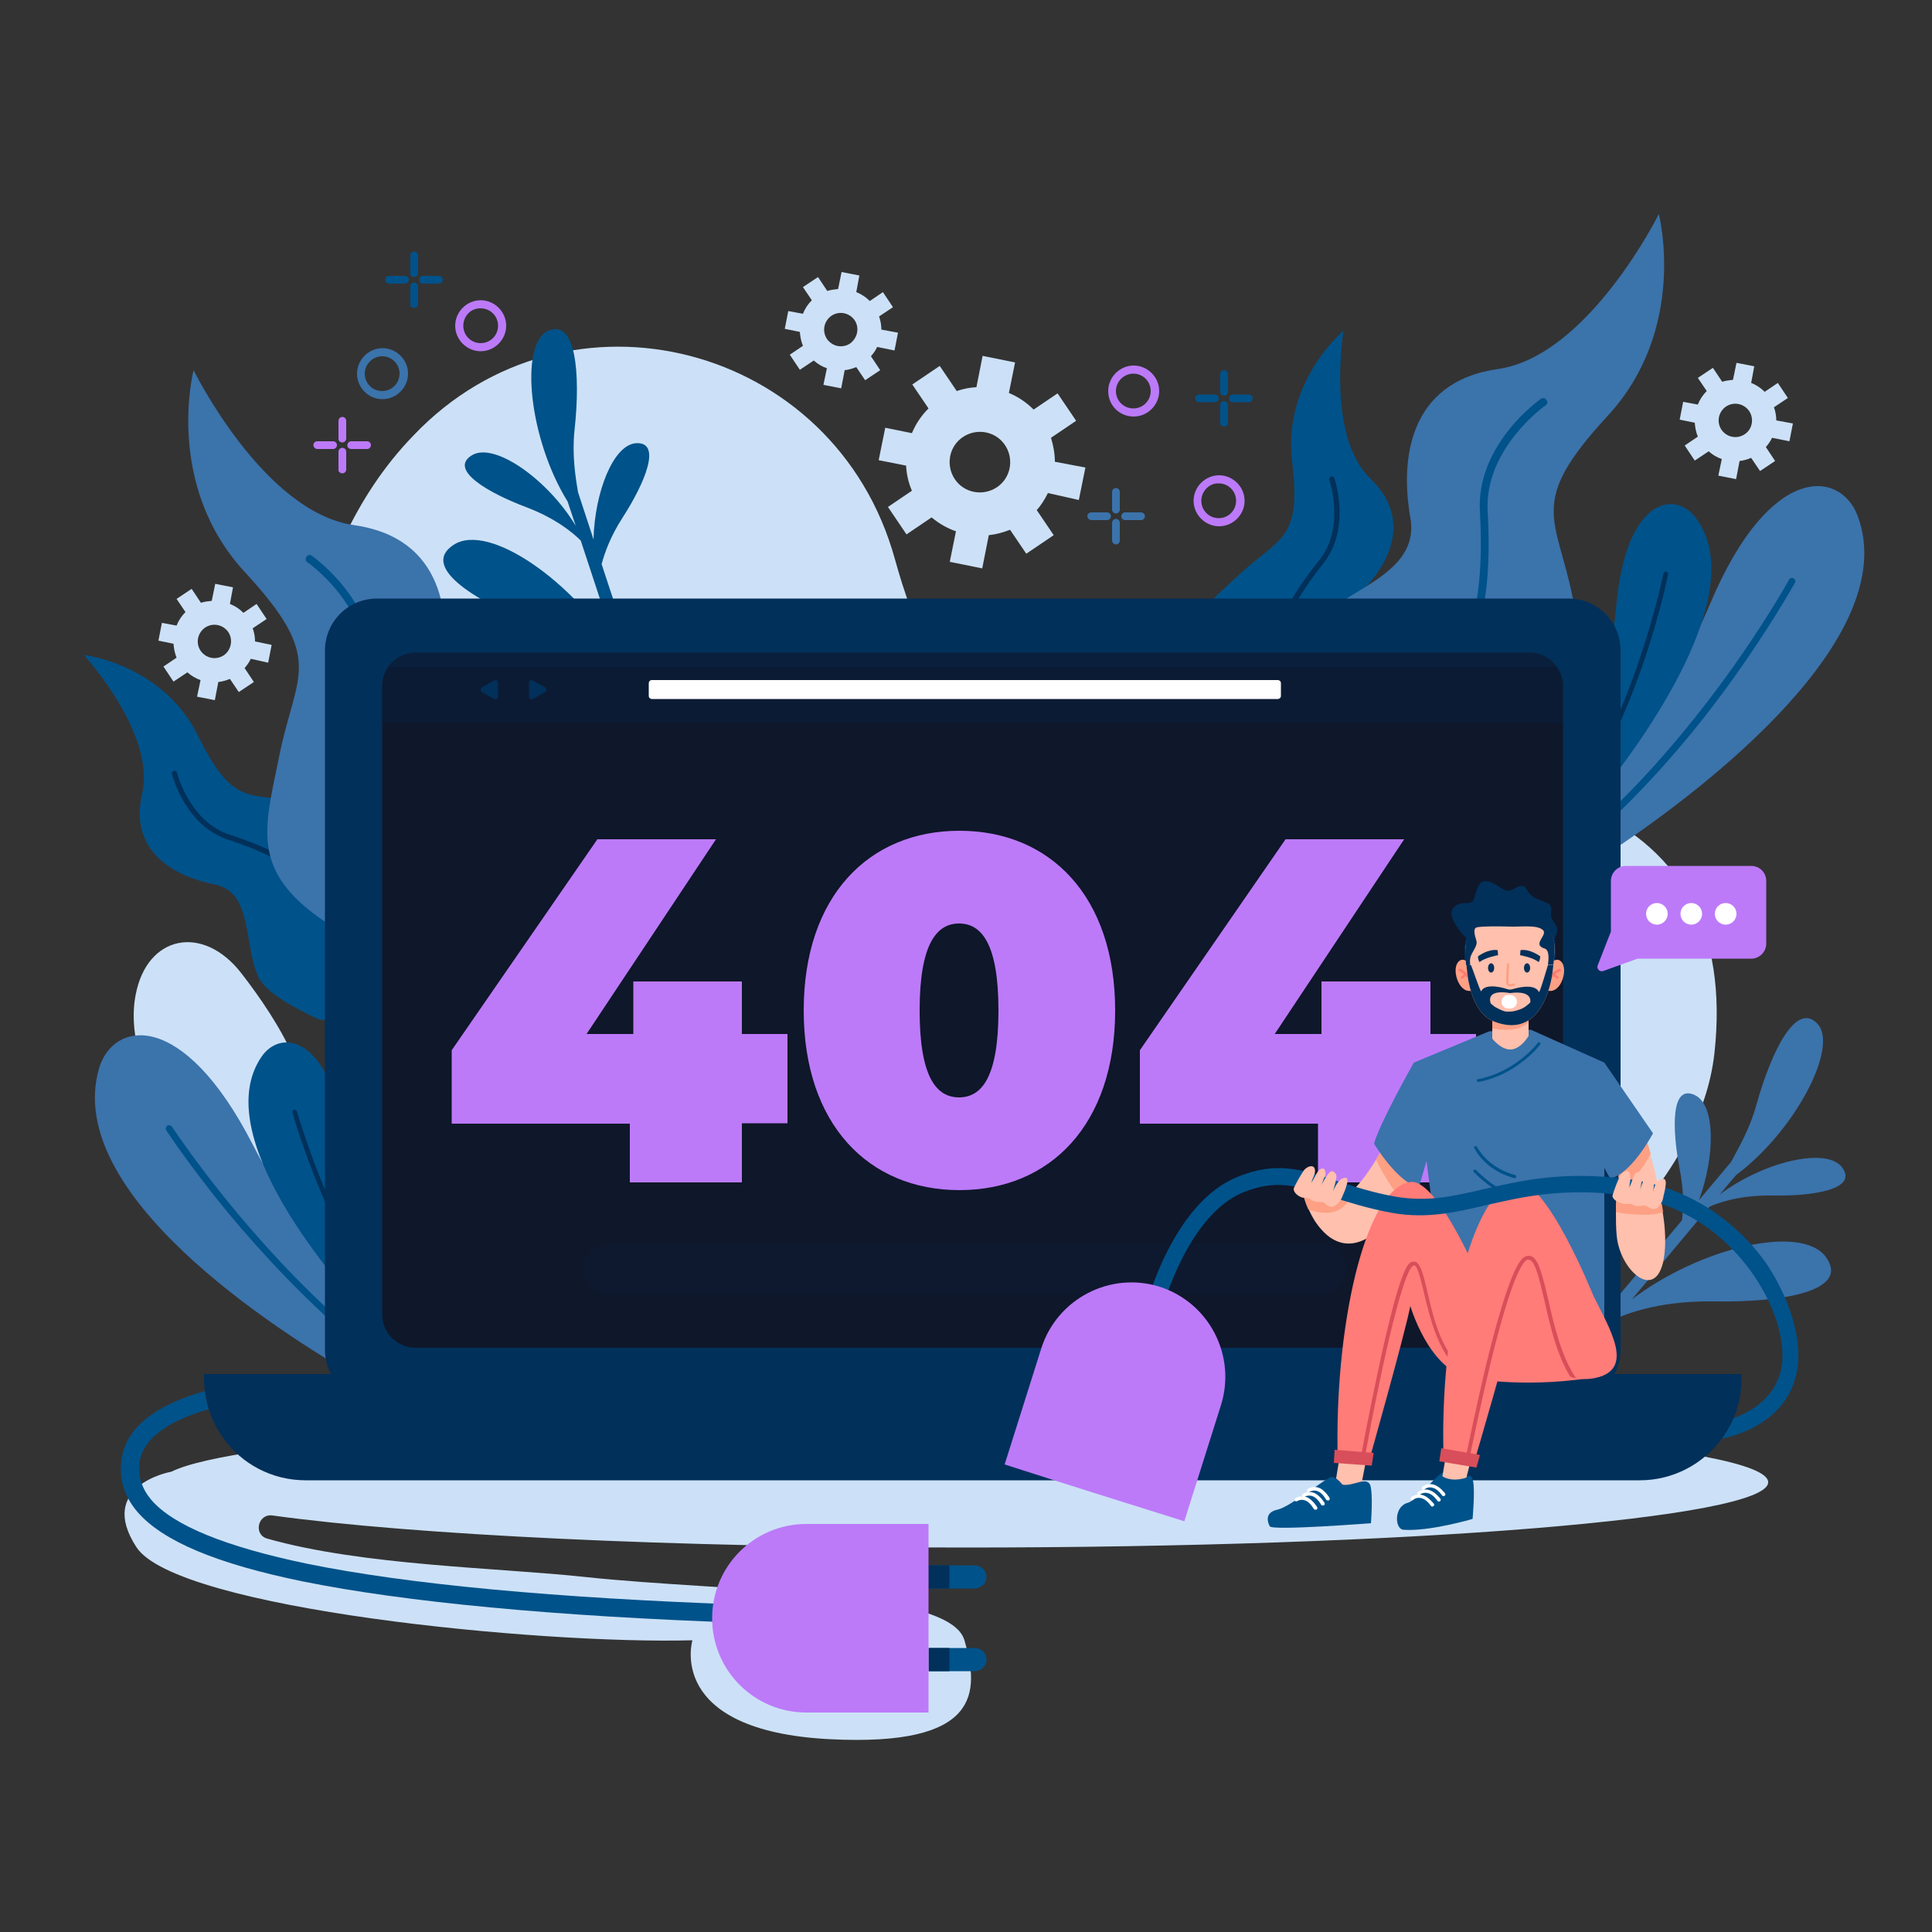 <?xml version="1.0" encoding="utf-8"?>
<!-- Generator: Adobe Illustrator 19.0.0, SVG Export Plug-In . SVG Version: 6.00 Build 0)  -->
<svg version="1.1" xmlns="http://www.w3.org/2000/svg" xmlns:xlink="http://www.w3.org/1999/xlink" x="0px" y="0px"
	 viewBox="0 0 500 500" style="enable-background:new 0 0 500 500;" xml:space="preserve">
<rect x="0" y="0" width="500" height="500" fill="#333333" stroke="none"/>
<style type="text/css">
	.st0{display:none;}
	.st1{display:inline;fill:#FFFFFF;}
	.st2{fill:#CCE1F7;}
	.st3{fill:#3B73AB;}
	.st4{fill:#00528A;}
	.st5{fill:#01305A;}
	.st6{fill:#0F172A;}
	.st7{fill:#BC7AF9;}
	.st8{opacity:0.2;fill:#01305A;}
	.st9{fill:#FFFFFF;}
	.st10{opacity:0.1;fill:#01305A;}
	.st11{fill:#FFC0AD;}
	.st12{fill:#FDA084;}
	.st13{fill:#FF7C78;}
	.st14{fill:#D84E5A;}
	.st15{fill:#FF7972;}
</style>
<g id="BACKGROUND" class="st0">
	<rect class="st1" width="500" height="500"/>
</g>
<g id="OBJECTS">
	<g>
		<g>
			<path class="st2" d="M231.6,144.7c-15.4-55.8-84.7-73.8-124.5-32.1c-0.6,0.6-1.1,1.2-1.7,1.8c-57,61.9-30.1,214.5,88.8,253.2
				c118.9,38.7,242.6-32,249.5-95.1c6.9-63.1-47.9-83-133-65.3C262.7,217.3,241.2,179.5,231.6,144.7z"/>
			<path class="st2" d="M351.6,157.6c-15.9,2.6-20.3,16.7-8,26.7c4.1,3.3,9.9,6.1,18.1,7.4c31.5,5.2,48.2-8.7,35.5-26.7
				C389.4,153.8,367.3,155,351.6,157.6z"/>
			<path class="st2" d="M62.4,251.8c-9.9-12.7-24.4-9.8-27.3,5.7c-1,5.1-0.6,11.6,2.2,19.5c10.5,30.1,30.7,38.1,40.5,18.4
				C83.9,283.2,72.2,264.4,62.4,251.8z"/>
			<path class="st2" d="M279.2,129.4l1.7-8.4l-7.9-1.5c0-2.1-0.4-4.2-1-6.2l6.5-4.4l-4.8-7.1l-6.2,4.2c-1.9-1.9-4-3.3-6.4-4.3
				l1.6-7.9l-8.4-1.7l-1.6,8.1c-1.7,0.1-3.4,0.4-5.1,1l-4.4-6.5l-7.1,4.8l4.2,6.2c-1.9,1.9-3.3,4-4.3,6.4l-6.9-1.4l-1.7,8.4l7.1,1.4
				c0.1,2.2,0.6,4.4,1.5,6.5l-6.2,4.2l4.8,7.1l6.5-4.4c1.9,1.6,4,2.8,6.3,3.6l-1.6,7.9l8.4,1.7l1.7-8.6c1.9-0.2,3.7-0.7,5.5-1.4
				l4.2,6.2l7.1-4.8l-4.4-6.5c1.2-1.3,2.1-2.8,2.9-4.4L279.2,129.4z M258,126.1c-3.6,2.4-8.5,1.5-10.9-2.1
				c-2.4-3.6-1.5-8.5,2.1-10.9c3.6-2.4,8.5-1.5,10.9,2.1S261.6,123.7,258,126.1z"/>
			<path class="st2" d="M231.5,90.7l0.9-4.6l-4.3-0.8c0-1.1-0.2-2.3-0.6-3.4l3.6-2.4l-2.6-3.9l-3.4,2.3c-1-1-2.2-1.8-3.5-2.3
				l0.8-4.3l-4.6-0.9l-0.9,4.4c-0.9,0.1-1.9,0.2-2.8,0.5l-2.4-3.6l-3.9,2.6l2.3,3.4c-1,1-1.8,2.2-2.3,3.5l-3.8-0.7l-0.9,4.6l3.9,0.8
				c0.1,1.2,0.3,2.4,0.8,3.6l-3.4,2.3l2.6,3.9l3.6-2.4c1,0.9,2.2,1.6,3.4,2l-0.9,4.3l4.6,0.9l0.9-4.7c1-0.1,2-0.4,3-0.8l2.3,3.4
				l3.9-2.6l-2.4-3.6c0.6-0.7,1.2-1.5,1.6-2.4L231.5,90.7z M220,88.9c-2,1.3-4.6,0.8-6-1.2c-1.3-2-0.8-4.6,1.2-6
				c2-1.3,4.6-0.8,6,1.2C222.5,84.9,221.9,87.5,220,88.9z"/>
			<path class="st2" d="M463.1,114.2l0.9-4.6l-4.3-0.8c0-1.1-0.2-2.3-0.6-3.4l3.6-2.4l-2.6-3.9l-3.4,2.3c-1-1-2.2-1.8-3.5-2.3
				l0.8-4.3l-4.6-0.9l-0.9,4.4c-0.9,0.1-1.9,0.2-2.8,0.5l-2.4-3.6l-3.9,2.6l2.3,3.4c-1,1-1.8,2.2-2.3,3.5l-3.8-0.7l-0.9,4.6l3.9,0.8
				c0.1,1.2,0.3,2.4,0.8,3.6l-3.4,2.3l2.6,3.9l3.6-2.4c1,0.9,2.2,1.6,3.4,2l-0.9,4.3l4.6,0.9l0.9-4.7c1-0.1,2-0.4,3-0.8l2.3,3.4
				l3.9-2.6l-2.4-3.6c0.6-0.7,1.2-1.5,1.6-2.4L463.1,114.2z M451.5,112.4c-2,1.3-4.6,0.8-6-1.2c-1.3-2-0.8-4.6,1.2-6
				c2-1.3,4.6-0.8,6,1.2C454,108.4,453.5,111.1,451.5,112.4z"/>
			<path class="st2" d="M69.4,171.5l0.9-4.6L66,166c0-1.1-0.2-2.3-0.6-3.4l3.6-2.4l-2.6-3.9l-3.4,2.3c-1-1-2.2-1.8-3.5-2.3l0.8-4.3
				l-4.6-0.9l-0.9,4.4c-0.9,0.1-1.9,0.2-2.8,0.5l-2.4-3.6l-3.9,2.6l2.3,3.4c-1,1-1.8,2.2-2.3,3.5l-3.8-0.7l-0.9,4.6l3.9,0.8
				c0.1,1.2,0.3,2.4,0.8,3.6l-3.4,2.3l2.6,3.9l3.6-2.4c1,0.9,2.2,1.6,3.4,2l-0.9,4.3l4.6,0.9l0.9-4.7c1-0.1,2-0.4,3-0.8l2.3,3.4
				l3.9-2.6l-2.4-3.6c0.6-0.7,1.2-1.5,1.6-2.4L69.4,171.5z M57.9,169.6c-2,1.3-4.6,0.8-6-1.2c-1.3-2-0.8-4.6,1.2-6
				c2-1.3,4.6-0.8,6,1.2C60.4,165.6,59.8,168.3,57.9,169.6z"/>
		</g>
	</g>
	<path class="st2" d="M249.7,400.5c-76.3,0-143-3.3-179.2-8.3c-3.8-0.5-5,5-1.3,6c24.7,7,59.7,7.5,82,9.9c38.5,4.1,94.5,3,98.4,16.4
		c3.9,13.4,4.3,27.6-34.9,25.6c-42.6-2.2-35.5-25.6-35.5-25.6c-39.5,1.1-133.5-8.1-143.9-24.1c-10.3-15.8,8.6-19.5,9-19.5
		c0,0,0,0,0,0c15.9-8,101.8-14.2,205.3-14.2c114.9,0,208,7.5,208,16.9C457.7,392.9,364.5,400.5,249.7,400.5z"/>
	<g>
		<g>
			<path class="st3" d="M107.2,351.6c-9.2-9.2-29.2-30.9-41.8-55.4c-18.1-35.3-36.2-32.1-39.8-19.6c-9.2,32.2,45,67.3,67.5,80.2
				L107.2,351.6z"/>
			<g>
				<path class="st4" d="M102.2,353.4C86.4,341.6,73.1,327.6,64,317c-12.1-14.1-19.4-25.3-19.5-25.4c-0.3-0.4-0.8-0.5-1.2-0.3
					c-0.4,0.3-0.5,0.8-0.3,1.2c0.1,0.1,7.4,11.4,19.6,25.6c9,10.4,22.1,24.2,37.6,36L102.2,353.4z"/>
			</g>
		</g>
		<g>
			<path class="st4" d="M104.9,339.2c-4.2-8.5-12.3-26.2-15.3-44.3c-4.5-27-17-28.8-22-21.3c-13.7,20.4,19.1,58.1,29.5,69.2
				L104.9,339.2z"/>
			<g>
				<path class="st5" d="M101.9,340.6c-8-11.2-13.8-23.3-17.6-32.2c-5-11.9-7.4-20.8-7.5-20.8c-0.1-0.3-0.4-0.5-0.7-0.4
					c-0.3,0.1-0.5,0.4-0.4,0.7c0,0.1,2.5,9.1,7.5,21c3.8,8.9,9.6,21.1,17.6,32.3L101.9,340.6z"/>
			</g>
		</g>
		<g>
			<path class="st3" d="M405.1,214.6c8.4-9.9,26.8-33,37.5-58.4c15.4-36.5,33.7-34.7,38.2-22.6c11.6,31.4-39.8,70.4-61.3,85
				L405.1,214.6z"/>
			<g>
				<path class="st4" d="M410.1,216c14.9-13,27.1-28,35.4-39.2c11-15,17.5-26.7,17.5-26.8c0.2-0.4,0.8-0.6,1.2-0.3
					c0.4,0.2,0.6,0.8,0.3,1.2c-0.1,0.1-6.6,11.9-17.6,27c-8.1,11.1-20.2,25.8-34.8,38.7L410.1,216z"/>
			</g>
		</g>
		<g>
			<path class="st4" d="M406.4,202c3.6-8.8,10.3-27,11.9-45.3c2.4-27.3,14.8-30,20.4-22.9c15.1,19.4-14.7,59.3-24.2,71.2L406.4,202z
				"/>
			<g>
				<g>
					<g>
						<path class="st5" d="M409.5,203.2c7.1-11.7,12.1-24.3,15.1-33.5c4.1-12.2,5.9-21.3,5.9-21.3c0.1-0.3,0.4-0.5,0.7-0.5
							c0.3,0.1,0.5,0.4,0.5,0.7c0,0.1-1.8,9.2-5.9,21.5c-3.1,9.2-8,21.7-15.1,33.5L409.5,203.2z"/>
					</g>
				</g>
			</g>
		</g>
		<path class="st4" d="M148.7,111.2c1.6-14.7,0.3-29-7-25.5c-7.3,3.5-4.8,28,5.2,44.1l2.1,6.3c-7.1-11.9-21.2-22-27-18.2
			c-5.8,3.7,4.2,9.6,14.3,13.4c7.6,2.9,12,6.6,14,8.6l9.8,29.8c-11.2-18.8-33.5-34.7-42.7-28.7c-9.1,5.9,6.7,15.2,22.6,21.3
			c12,4.6,18.9,10.3,22.1,13.6l2,5.9c1.1-0.2,2.2-0.4,3.2-0.6L155.7,146c0.8-3,2.3-7.2,5.4-12c5.8-9,10.3-19.7,3.5-19.3
			c-5.9,0.4-10.7,12.7-11,24.9l-4-12.2C148.9,123.3,148,117.6,148.7,111.2z"/>
		<path class="st3" d="M454.5,286.1c4-14.3,10.4-27.1,15.9-21.1c5.5,6-5.9,27.8-21.1,39.1l-4.3,5.1c11-8.4,27.8-12.6,31.8-7
			c4,5.6-7.5,7.4-18.2,7.2c-8.2-0.1-13.5,1.7-16.2,2.9l-20.1,24c17.4-13.3,44-19.8,50.3-10.9c6.3,8.9-11.9,11.7-28.9,11.4
			c-12.9-0.2-21.4,2.6-25.6,4.5l-4,4.8c-0.9-0.6-1.9-1.1-2.8-1.7l24-28.6c0.4-3.1,0.5-7.6-0.6-13.2c-2-10.5-2.3-22.1,3.9-19.2
			c5.4,2.5,5.3,15.7,1.1,27.2l8.3-9.9C449.8,297.3,452.8,292.3,454.5,286.1z"/>
		<g>
			<g>
				<g>
					<path class="st4" d="M120.8,263.8h16.5c-8.9-1.5-30.9-10.9-32.9-29.9c-2.5-24-11.1-23.7-25.5-26.3s-18.4,1.6-27.6-17.1
						c-9.2-18.7-29.6-21-29.6-21s18.6,20.3,15.1,35.8c-3.6,15.4,8.8,21.6,18.7,23.6c9.9,1.9,7.5,15.2,11.3,23.8
						c1.7,3.9,8.7,7.9,15.9,11.2H120.8z"/>
				</g>
			</g>
			<g>
				<g>
					<g>
						<path class="st5" d="M85.1,240.1c0.7,7.2,4.9,15.8,11.1,22.9c0.2,0.3,0.4,0.5,0.7,0.8h1.9c-0.5-0.6-1-1.1-1.5-1.7
							c-5.9-6.8-10.1-15.3-10.7-22.1c-1.1-10.9-9.5-18.3-27.2-24c-10.3-3.3-13.6-15.9-13.6-16c-0.1-0.4-0.5-0.6-0.8-0.5
							c-0.4,0.1-0.6,0.5-0.5,0.8c0.1,0.5,3.5,13.4,14.5,17C76,222.8,84.1,229.9,85.1,240.1z"/>
					</g>
				</g>
			</g>
		</g>
		<g>
			<g>
				<g>
					<path class="st3" d="M112.3,263.8h34.6c0,0,0-0.1,0-0.1c1-3.5,1.5-7,1.6-10.6c0.4-12.1,0.6-42.5-7.2-50.3
						c-9.8-9.8-29.6-13.6-27-28.4c2.6-14.8,0.7-35.2-22.7-38.5S50.1,95.8,50.1,95.8s-7.7,29.6,13.3,52.3s13.2,26,8.9,47.4
						s-9.2,33.1,22.8,49.4C103.9,249.4,109.2,256.2,112.3,263.8z"/>
				</g>
			</g>
			<g>
				<g>
					<path class="st4" d="M94.5,172.8c-1.5,27.7,4.2,43.3,18.7,50.7c9.1,4.6,18.7,14.9,25,26.8c2,3.8,4,8.3,5.6,13.5h2.1
						c-1.6-5.6-3.8-10.5-5.9-14.5c-6.6-12.5-16.3-22.8-25.9-27.6c-13.7-6.9-19.1-21.9-17.6-48.7c1-17.2-15.2-28.7-15.8-29.2
						c-0.5-0.3-1.1-0.2-1.4,0.3c-0.3,0.5-0.2,1.1,0.2,1.4C79.7,145.5,95.4,156.7,94.5,172.8z"/>
				</g>
			</g>
		</g>
		<g>
			<g>
				<g>
					<path class="st4" d="M314.2,208.9H331l17.1-11.1c4.2-6.6,7.9-13.8,7.2-18c-1.5-9.2-10.8-19-3.5-26.1c7.2-7,14.2-18.9,2.8-29.9
						c-11.4-11-6.9-38.2-6.9-38.2s-15.8,13.1-13.3,33.8c2.5,20.6-3.1,19.4-13.8,29.4c-10.7,10-18.1,14.4-7,35.9
						C317.7,192.6,316.9,201.4,314.2,208.9z"/>
				</g>
			</g>
			<g>
				<g>
					<g>
						<path class="st5" d="M333,179.4c3.3,6.4,4.5,15.9,3.2,25.2c0,0.3-0.1,0.7-0.2,1l-1.6,1c0.1-0.8,0.3-1.5,0.4-2.2
							c1.3-9,0.1-18.3-3.1-24.4c-5-9.7-2-20.5,9.7-35c6.8-8.4,2.7-20.7,2.6-20.8c-0.1-0.4,0.1-0.7,0.4-0.9c0.4-0.1,0.8,0.1,0.9,0.4
							c0.2,0.5,4.4,13.1-2.9,22.2C331.3,159.9,328.3,170.2,333,179.4z"/>
					</g>
				</g>
			</g>
		</g>
		<g>
			<g>
				<path class="st3" d="M377.6,208.9c2-1.6,4.2-3.1,6.7-4.4c32-16.3,27-28.1,22.8-49.4c-4.2-21.4-12.1-24.7,8.9-47.4
					c21-22.7,13.3-52.3,13.3-52.3s-18.2,36.7-41.6,40.1c-23.4,3.3-25.3,23.8-22.7,38.5c2.6,14.8-17.1,18.6-27,28.4
					c-7.1,7.1-7.6,32.9-7.3,46.6H377.6z"/>
			</g>
			<g>
				<g>
					<path class="st4" d="M341.8,208.9c6.3-11.5,15.6-21.4,24.5-25.9c14.5-7.3,20.3-22.9,18.7-50.7c-0.9-16.1,14.8-27.3,15-27.4
						c0.5-0.3,0.6-1,0.2-1.4c-0.3-0.5-1-0.6-1.4-0.3c-0.7,0.5-16.8,12-15.8,29.2c1.5,26.8-3.9,41.8-17.6,48.7
						c-9.6,4.9-19.3,15.2-25.9,27.6c0,0,0,0,0,0.1H341.8z"/>
				</g>
			</g>
		</g>
	</g>
	<g>
		<path class="st5" d="M419.4,168.4v180.9c0,7.5-6,13.5-13.5,13.5H97.6c-7.5,0-13.5-6-13.5-13.5V168.4c0-7.5,6-13.5,13.5-13.5h308.3
			C413.4,154.9,419.4,160.9,419.4,168.4z"/>
		<path class="st6" d="M404.5,177.6v162.5c0,4.8-3.9,8.7-8.7,8.7H107.6c-2,0-3.9-0.7-5.4-1.9c-0.4-0.3-0.8-0.6-1.1-1
			c-1.4-1.5-2.2-3.6-2.2-5.8V177.6c0-4.8,3.9-8.7,8.7-8.7h288.2c1.6,0,3.1,0.4,4.4,1.2c1.2,0.7,2.2,1.7,3,2.9
			C404,174.3,404.5,175.9,404.5,177.6z"/>
		<g>
			<g>
				<path class="st7" d="M203.8,290.7H192V306H163v-15.2h-46.1v-19l37.7-54.6h30.7l-33.5,50.4h12.1v-13.6H192v13.6h11.8V290.7z"/>
			</g>
			<g>
				<path class="st7" d="M208,261.5c0-29.5,16.8-46.5,40.3-46.5c23.5,0,40.3,17,40.3,46.5c0,29.5-16.8,46.5-40.3,46.5
					C224.8,308,208,291,208,261.5z M258.4,261.5c0-17.1-4.3-22.5-10.2-22.5c-5.8,0-10.2,5.3-10.2,22.5s4.3,22.5,10.2,22.5
					C254.1,284,258.4,278.7,258.4,261.5z"/>
			</g>
			<g>
				<path class="st7" d="M382,290.7h-11.8V306h-29.1v-15.2H295v-19l37.7-54.6h30.7l-33.5,50.4H342v-13.6h28.2v13.6H382V290.7z"/>
			</g>
		</g>
		<path class="st5" d="M450.7,355.6v1.2c0,5.8-1.8,11.1-5,15.4c-4.8,6.6-12.6,10.9-21.3,10.9H79.1c-8.8,0-16.6-4.3-21.3-10.9
			c-3.1-4.3-5-9.7-5-15.4v-1.2H450.7z"/>
		<path class="st5" d="M207.1,355.6v0.3c0,2.1,1.4,3.8,3.1,3.8h81.2c1.7,0,3.1-1.7,3.1-3.8v-0.3H207.1z"/>
		<g>
			<path class="st8" d="M404.5,177.6v9.6H99v-9.6c0-1.8,0.6-3.6,1.6-5c1.6-2.2,4.2-3.7,7.1-3.7h288.2c2.9,0,5.5,1.5,7.1,3.7
				C403.9,174,404.5,175.7,404.5,177.6z"/>
			<path class="st9" d="M330.7,180.9h-162c-0.4,0-0.8-0.3-0.8-0.8v-3.3c0-0.4,0.3-0.8,0.8-0.8h162c0.4,0,0.8,0.3,0.8,0.8v3.3
				C331.5,180.6,331.1,180.9,330.7,180.9z"/>
			<path class="st5" d="M128.9,178.5v1.8c0,0.5-0.6,0.8-1,0.6l-1.6-0.9l-1.6-0.9c-0.4-0.3-0.4-0.9,0-1.2l1.6-0.9l1.6-0.9
				c0.4-0.3,1,0.1,1,0.6V178.5z"/>
			<path class="st5" d="M136.9,178.5v1.8c0,0.5,0.6,0.8,1,0.6l1.6-0.9l1.6-0.9c0.4-0.3,0.4-0.9,0-1.2l-1.6-0.9l-1.6-0.9
				c-0.4-0.3-1,0.1-1,0.6V178.5z"/>
		</g>
		<path class="st8" d="M402.9,172.6H100.5c1.6-2.2,4.2-3.7,7.1-3.7h288.2C398.8,168.9,401.4,170.4,402.9,172.6z"/>
		<path class="st10" d="M342,334.9H157.4c-3.6,0-6.5-2.9-6.5-6.5l0,0c0-3.6,2.9-6.5,6.5-6.5H342c3.6,0,6.5,2.9,6.5,6.5v0
			C348.5,331.9,345.6,334.9,342,334.9z"/>
	</g>
	<g>
		<path class="st11" d="M367.1,303.7c-1.4,2.7-2.8,5.1-4.1,7.1c-9.9,15-17.3,11.8-21.2,7.2c-1.4-1.6-2.4-3.4-3.1-5
			c-1.2-2.6-1.6-4.9-1.7-5.9l1.8,0.4c2.2,1,5.8,2.4,8.5,2c0.3-0.1,0.7-0.1,1-0.3c2.4-0.9,5.7-5.6,7.9-9.2c1.4-2.4,2.4-4.2,2.4-4.2
			L367.1,303.7z"/>
		<path class="st12" d="M367.1,303.7c-1.4,2.7-2.8,5.1-4.1,7.1c-2.8-3.1-5.4-7.6-6.9-10.7c1.4-2.4,2.4-4.2,2.4-4.2L367.1,303.7z"/>
		<path class="st12" d="M349.3,310c0,0-2,6.1-10.7,3c-1.2-2.6-1.6-4.9-1.7-5.9l1.8,0.4c2.2,1,5.8,2.4,8.5,2L349.3,310z"/>
	</g>
	<g>
		<path class="st11" d="M430.6,325.7c-2,11.5-11.4,3.1-12.2-5.9c-0.2-2-0.2-4.1-0.2-6.1c0-1.9,0.1-3.7,0.3-5.3
			c0-0.3,0.1-0.6,0.1-0.9c0.3-3.9,0.8-6.7,0.8-6.7l6.1-7.5c0,0,0.7,2.1,1.6,5.4c0.8,3,1.9,7,2.6,11.2c0.2,1.3,0.4,2.5,0.6,3.8
			C431,317.9,431.2,322.2,430.6,325.7z"/>
		<path class="st12" d="M427.2,298.6c-1.8,3.3-4.8,7.8-8.7,9.8c0-0.3,0.1-0.6,0.1-0.9c0.3-3.9,0.8-6.7,0.8-6.7l6.1-7.5
			C425.5,293.2,426.3,295.3,427.2,298.6z"/>
		<path class="st12" d="M430.4,313.6c-2.2,1.3-9.5,0.7-12.2,0.1c0-2.2,0.2-4.3,0.3-6.2l11.2,2.3C430,311,430.2,312.3,430.4,313.6z"
			/>
	</g>
	<path class="st3" d="M365.9,275c0,0-8.9,15.7-10.3,21c0,0,6.1,10.1,11.6,11.3l2-6.9C369.1,300.3,369.4,278.7,365.9,275z"/>
	<g>
		<path class="st3" d="M385.4,266.9l-19.5,8.1l8.6,66.8c0,0,26.8,3.8,40.7,0V275l-19-8.5L385.4,266.9z"/>
		<g>
			<g>
				<path class="st4" d="M381.4,303.3c3.3,3.4,7.9,6.6,14.3,8.5c0.2,0.1,0.5-0.1,0.5-0.4c0,0,0,0,0,0c0-0.2-0.1-0.4-0.3-0.4
					c-6.2-1.8-10.7-4.9-13.9-8.2c-0.2-0.2-0.7-0.1-0.7,0.2c0,0,0,0,0,0C381.3,303.1,381.3,303.2,381.4,303.3z"/>
			</g>
			<g>
				<path class="st4" d="M381.5,297L381.5,297c0,0.1,0,0.2,0.1,0.2c0.2,0.4,0.5,0.8,0.7,1.2c1.5,2.2,4.5,5.1,9.6,6.5
					c0,0,0.1,0,0.1,0c0.2,0,0.3-0.1,0.4-0.3c0.1-0.2-0.1-0.4-0.3-0.5c-5.5-1.5-8.4-4.8-9.9-7.3C382.1,296.4,381.5,296.6,381.5,297z"
					/>
			</g>
			<g>
				<g>
					<path class="st4" d="M382.2,279.6C382.2,279.6,382.2,279.6,382.2,279.6c0,0.2,0.2,0.4,0.5,0.4c4.7-0.9,8.3-3,10.7-4.8
						c3.4-2.4,5.1-4.8,5.2-4.9c0.1-0.2,0.1-0.4-0.1-0.5c-0.2-0.1-0.4-0.1-0.5,0.1c-0.1,0.1-5.7,7.5-15.5,9.4
						C382.4,279.2,382.2,279.4,382.2,279.6z"/>
				</g>
			</g>
		</g>
	</g>
	<g>
		<g>
			<g>
				<path class="st11" d="M352.3,384.3l2.1-10.8h-7.1l-1.7,10.2C345.5,383.7,348.4,385.6,352.3,384.3z"/>
				<path class="st4" d="M347.4,384.2c0,0-1.6-2.1-2.8-2c-1.2,0.1-10.7,7.8-14,8.5c-3.3,0.7-2.6,3.1-2,4.3
					c0.6,1.2,26.2-0.8,26.2-0.8s0.6-7.6-0.2-9.9C353.6,382,350,384.8,347.4,384.2z"/>
				<g>
					<g>
						<g>
							<g>
								<path class="st9" d="M342.2,389.6c0.1,0,0.2,0,0.4,0c0.2-0.1,0.3-0.4,0.2-0.6c0-0.1-1.1-1.8-2.4-2.5
									c-1.8-0.9-3.2,0.1-3.3,0.2c-0.2,0.2-0.2,0.4-0.1,0.6c0.2,0.2,0.4,0.2,0.6,0.1c0,0,1-0.7,2.3-0.1c1.1,0.5,2,2.1,2,2.1
									C342,389.5,342,389.6,342.2,389.6z"/>
							</g>
						</g>
					</g>
					<g>
						<g>
							<g>
								<path class="st9" d="M343.5,388.3c0.1,0,0.2,0,0.4,0c0.2-0.1,0.3-0.4,0.2-0.6c0-0.1-1.1-1.8-2.4-2.5
									c-1.8-0.9-3.2,0.1-3.3,0.2c-0.2,0.2-0.2,0.4-0.1,0.6c0.2,0.2,0.4,0.2,0.6,0.1c0,0,1-0.7,2.3-0.1c1.1,0.5,2,2.1,2,2.1
									C343.3,388.2,343.4,388.3,343.5,388.3z"/>
							</g>
						</g>
					</g>
					<g>
						<path class="st9" d="M340.3,390.7c0.1,0,0.2,0,0.4,0c0.2-0.1,0.3-0.4,0.2-0.6c0-0.1-1.1-1.8-2.4-2.5c-1.8-0.9-3.2,0.1-3.3,0.2
							c-0.2,0.2-0.2,0.4-0.1,0.6c0.2,0.2,0.4,0.2,0.6,0.1c0,0,1-0.7,2.3-0.1c1.1,0.5,2,2.1,2,2.1
							C340.1,390.6,340.2,390.7,340.3,390.7z"/>
					</g>
				</g>
			</g>
		</g>
		<g>
			<g>
				<g>
					<path class="st13" d="M384.7,335.1c0,0-12.2-30.4-19.8-29.2c-11.8,1.9-19.6,38-18.7,71.7l8.1,0.5c0,0,9-31.8,10.7-40.1
						c0,0,6.2,21.6,20.3,18.6C395.6,354.4,388.8,343.8,384.7,335.1z"/>
				</g>
			</g>
		</g>
		<g>
			<path class="st14" d="M353.3,376.7l-1-0.2c0-0.1,2.2-11.9,4.8-23.9c5.3-24.4,7.3-25.5,8-25.9c0.5-0.3,1-0.2,1.3-0.1
				c1.3,0.6,2,3.4,3,7.7c1.6,7,3.9,16.5,10.1,20.5l-0.5,0.8c-6.5-4.2-8.8-14-10.5-21.1c-0.8-3.4-1.6-6.7-2.4-7
				c-0.1,0-0.2-0.1-0.4,0.1C362.8,329.2,356.7,357.9,353.3,376.7z"/>
		</g>
		<polygon class="st14" points="345.4,375.2 355.3,376 355.5,376 355,379.3 345.2,378.6 		"/>
	</g>
	<g>
		<g>
			<path class="st13" d="M381.6,356.8c0,0,14.2,2.7,33.1-0.7c-1.6-7.8-5.1-13.9-10.8-19.3l-25.4,1.8
				C376.8,344.6,378,350.7,381.6,356.8z"/>
			<g>
				<g>
					<path class="st4" d="M377.5,381.9c0,0-3.4-0.7-4.3-0.7c-0.9,0.1-6.8,7.2-8.8,7.7c-3.7,0.9-3.5,6.8-1.2,7
						c6.7,0.5,17.9-2.8,17.9-2.8s0.7-7.6,0.1-9.9C380.7,380.9,379.4,382.6,377.5,381.9z"/>
					<path class="st11" d="M379.5,382.4l2.5-9.7h-7.1l-1.6,9.3C373.2,382.1,375.6,383.7,379.5,382.4z"/>
					<g>
						<g>
							<g>
								<g>
									<path class="st9" d="M372.3,388.6c0.1,0,0.2,0,0.4-0.1c0.2-0.2,0.2-0.4,0.1-0.6c-0.1-0.1-1.3-1.7-2.7-2.2
										c-1.9-0.7-3.2,0.5-3.2,0.5c-0.2,0.2-0.2,0.5,0,0.6c0.2,0.2,0.5,0.2,0.6,0c0,0,0.9-0.8,2.3-0.3c1.2,0.4,2.2,1.9,2.2,1.9
										C372.1,388.5,372.2,388.6,372.3,388.6z"/>
								</g>
							</g>
						</g>
						<g>
							<path class="st9" d="M373.5,387.2c0.1,0,0.2,0,0.4-0.1c0.2-0.2,0.2-0.4,0.1-0.6c-0.1-0.1-1.3-1.7-2.7-2.2
								c-1.9-0.7-3.2,0.5-3.2,0.5c-0.2,0.2-0.2,0.5,0,0.6c0.2,0.2,0.5,0.2,0.6,0c0,0,0.9-0.8,2.3-0.3c1.2,0.4,2.2,1.9,2.2,1.9
								C373.3,387.1,373.4,387.2,373.5,387.2z"/>
						</g>
						<g>
							<path class="st9" d="M370.6,389.9c0.1,0,0.2,0,0.4-0.1c0.2-0.2,0.2-0.4,0.1-0.6c-0.1-0.1-1.3-1.7-2.7-2.2
								c-1.9-0.7-3.2,0.5-3.2,0.5c-0.2,0.2-0.2,0.5,0,0.6c0.2,0.2,0.5,0.2,0.6,0c0,0,0.9-0.8,2.3-0.3c1.2,0.4,2.2,1.9,2.2,1.9
								C370.4,389.8,370.5,389.9,370.6,389.9z"/>
						</g>
					</g>
				</g>
			</g>
			<path class="st13" d="M412.9,356.6c-1.8,0.4-3.5,0.4-5,0c-0.5-0.1-1-0.2-1.5-0.4c-9.5-3.4-13.8-18.2-13.8-18.2
				c-1.6,8.3-11,40.1-11,40.1l-1.5-0.2l-1-0.1l-5.5-0.7c-1.1-32.7,7.2-69.3,18.9-71.1c7.6-1.2,19.8,29.2,19.8,29.2
				C416.5,343.8,423.3,354.4,412.9,356.6z"/>
			<g>
				<path class="st14" d="M407.9,356.7c-0.5-0.1-1-0.2-1.5-0.4c-3.5-5.6-5.3-13.4-6.7-19.7c-1.2-5-2.2-9.7-3.7-10.5
					c-0.2-0.1-0.4-0.1-0.7-0.1c-1.2,0.4-4.1,4.4-9.6,27c-2.6,10.8-4.8,21.5-5.5,24.9c-0.1,0.7-0.2,1.1-0.2,1.1l-1-0.2
					c0,0,0.1-0.4,0.2-1c0.7-3.3,2.9-14.1,5.5-25c6.5-26.5,9.3-27.4,10.3-27.7c0.5-0.2,1-0.1,1.5,0.1c1.8,1,2.8,5.3,4.2,11.2
					C402.2,343,404.1,351.2,407.9,356.7z"/>
			</g>
			<polygon class="st14" points="373,374.8 382.8,376.5 383,376.6 382.1,379.8 372.5,378.2 			"/>
		</g>
	</g>
	<path class="st3" d="M415.2,275l12.6,18.3c0,0-5.6,10.6-11.1,11.7c0,0-5.7-10-6.4-15.1C409.7,284.8,413.2,275.4,415.2,275z"/>
	<g>
		<path class="st5" d="M379,246.6c0,7.1,4.4,12,11.5,12c7.1,0,12.1-5.3,12.1-12.4c0-7.1-4.2-12.5-11.3-12.5
			C382.7,233.8,379,239.5,379,246.6z"/>
		<path class="st5" d="M379.4,242.7c0,0-5.3-5.2-3.3-7.7c2-2.5,4.6-0.1,5.4-2.5c0.8-2.4,1.1-5.4,4.3-4.2c3.2,1.2,3.4,3.3,6.4,1.5
			c3.1-1.8,2.4,1.2,5.1,2.6c2.7,1.3,4.6,1.1,4.1,3.7c-0.4,2.6,2.6,3.1,1.3,6c-1.2,2.9-2.7,1.4-2.7,1.4L379.4,242.7z"/>
		<g>
			<path class="st12" d="M380.6,249.7c0,0-2-2.6-3.4-0.5c-1.5,2.2,0.6,8.6,4.2,7L380.6,249.7z"/>
			<g>
				<path class="st15" d="M380.5,254.3c-0.1,0-0.3-0.1-0.3-0.2c-0.6-2-2.6-2.8-2.6-2.8c-0.2-0.1-0.2-0.2-0.2-0.4
					c0.1-0.2,0.2-0.2,0.4-0.2c0.1,0,2.4,0.9,3,3.2C380.9,254.1,380.8,254.2,380.5,254.3C380.6,254.3,380.6,254.3,380.5,254.3z"/>
			</g>
			<g>
				<g>
					<g>
						<path class="st15" d="M378.4,253.3c-0.1,0-0.1,0-0.2,0c-0.1-0.1-0.2-0.3-0.1-0.4c0,0,0.4-0.6,1.1-0.9c0.2-0.1,0.3,0,0.4,0.2
							c0.1,0.2,0,0.3-0.2,0.4c-0.6,0.3-0.9,0.7-0.9,0.7C378.6,253.2,378.5,253.3,378.4,253.3z"/>
					</g>
				</g>
			</g>
		</g>
		<g>
			<path class="st12" d="M400.9,249.7c0,0,2-2.6,3.4-0.5c1.5,2.2-0.6,8.6-4.2,7L400.9,249.7z"/>
			<g>
				<path class="st15" d="M400.9,254.3c0.1,0,0.3-0.1,0.3-0.2c0.6-2,2.6-2.8,2.6-2.8c0.2-0.1,0.2-0.2,0.2-0.4
					c-0.1-0.2-0.2-0.2-0.4-0.2c-0.1,0-2.4,0.9-3,3.2C400.6,254.1,400.7,254.2,400.9,254.3C400.9,254.3,400.9,254.3,400.9,254.3z"/>
			</g>
			<g>
				<g>
					<g>
						<path class="st15" d="M403,253.3c0.1,0,0.1,0,0.2,0c0.1-0.1,0.2-0.3,0.1-0.4c0,0-0.4-0.6-1.1-0.9c-0.2-0.1-0.3,0-0.4,0.2
							c-0.1,0.2,0,0.3,0.2,0.4c0.6,0.3,0.9,0.7,0.9,0.7C402.8,253.2,402.9,253.3,403,253.3z"/>
					</g>
				</g>
			</g>
		</g>
		<path class="st11" d="M395.6,261.7v6.4c0,0-1.9,3.3-4.5,3.5c-2.6,0.2-4.9-2.8-4.9-2.8v-6.6L395.6,261.7z"/>
		<path class="st12" d="M395.6,261.7v2.8c-1.7,1.9-4.8,2.4-9.4,1.7v-4.1L395.6,261.7z"/>
		<path class="st11" d="M379.5,249.5c0.1,1.4,0.3,2.8,0.5,4.2c0.9,4.7,2.8,9.4,7,10.8c9.4,3.4,12.8-4.7,14.1-9.4
			c0.1-0.5,0.3-1.1,0.4-1.7c0.2-1.1,0.4-2.4,0.5-3.6c0.2-1.5,0.3-3.1,0.3-4.4c0.1-2.9-1.6-5.5-4.3-6.5c-3.9-1.5-9.7-2.7-15.3,0.5
			c-2.1,1.2-3.3,3.3-3.4,5.7C379.4,246.2,379.4,247.8,379.5,249.5z"/>
		<path class="st5" d="M379.5,249.5c0.1,1.4,0.3,2.8,0.5,4.2c0.9,4.7,2.8,9.4,7,10.8c9.4,3.4,12.8-4.7,14.1-9.4
			c0.1-0.5,0.3-1.1,0.4-1.7c0.2-1.1,0.4-2.4,0.5-3.6h-1.4c-0.3,0.9-1.8,6.2-2.3,7c-1.1-2.6-6.5-0.9-6.5-0.9l0,0
			c-0.3,0.1-0.7,0.2-1,0.2c-0.4,0-0.7-0.1-1-0.2c0,0-5.4-1.8-6.5,0.7c-0.5-0.8-2.3-6.2-2.6-6.8L379.5,249.5z M390.8,257
			c6.2-0.8,5.2,2.5,5.2,2.5c-0.7,0.6-1.3,1.1-1.7,1.3c-1.3,0.7-2.7,1-3.6,1c-0.9,0-1.2,0.2-3.6-1.1c-0.4-0.2-0.8-0.6-1.3-1
			c0,0,0,0,0,0v0C385.6,259.1,384.6,256,390.8,257z"/>
		<ellipse class="st5" cx="385.9" cy="250.5" rx="0.8" ry="1.2"/>
		<ellipse class="st5" cx="395.2" cy="250.5" rx="0.8" ry="1.2"/>
		<path class="st5" d="M382.5,247.5c0,0,2.6-2,5.1-1.6l0.1,1.3c0,0-3.4,0.6-4.8,1.8C382.6,248.5,382.5,248,382.5,247.5z"/>
		<path class="st5" d="M398.6,247.5c0,0-2.6-2-5.1-1.6l-0.1,1.3c0,0,3.4,0.6,4.8,1.8C398.5,248.5,398.6,248,398.6,247.5z"/>
		<g>
			<path class="st12" d="M390.8,255.3c0.5,0,1-0.2,1.1-0.2c0.2-0.1,0.2-0.2,0.2-0.4c-0.1-0.2-0.2-0.2-0.4-0.2
				c-0.3,0.1-0.9,0.3-1.2,0.1c-0.1,0-0.1-0.1-0.1-0.3c-0.1-1.1,0.2-4.6,0.2-4.7c0-0.2-0.1-0.3-0.3-0.3c-0.2,0-0.3,0.1-0.3,0.3
				c0,0.1-0.3,3.6-0.2,4.8c0,0.4,0.3,0.6,0.4,0.7C390.4,255.3,390.6,255.3,390.8,255.3z"/>
		</g>
		<path class="st9" d="M390.4,257.5c-2.3,0-2.4,3.4-0.1,3.5c0.1,0,0.2,0,0.3,0c0.1,0,0.2,0,0.3,0c2.3-0.1,2.2-3.5-0.1-3.5H390.4z"/>
		<path class="st5" d="M402,249.7h-1.4c0.2-1.4,0.4-3.8-0.8-4.2c-3.6-1.1,1.1-3.6-0.6-4.9c-1.6-1.3-5.7-0.7-8.5-0.8
			c-2.8-0.1-7.4-0.1-8.5,0.2c-1.1,0.3-0.5,2.1-0.1,3.5c0.4,1.4-1.4,3-1.6,4.5c-0.1,0.4-0.1,1,0,1.7h-1.1c-0.1-1.8-0.2-3.4-0.1-4.8
			c0-2.4,1.3-4.5,3.4-5.7c5.6-3.2,11.4-2,15.3-0.5c2.7,1,4.4,3.7,4.3,6.5C402.3,246.7,402.2,248.2,402,249.7z"/>
	</g>
	<g>
		<path class="st4" d="M464.8,356.1c-1.7,6.7-6.5,11.7-13.8,14.6c-1.9,0.8-3.8,1.3-5.4,1.6c0.1-0.1,0.1-0.1,0.2-0.2
			c1.1-1.6,2.1-3.3,2.9-5.1c4.8-1.8,10.3-5.2,12.1-12c1.7-6.5-1-16.3-6.9-24.9c-4.6-6.8-15.2-18.5-33.6-20.8
			c-16.1-2-26.5,0.5-35.7,2.6c-7.8,1.8-15.2,3.6-24.3,2c-6.6-1.2-11.7-2.9-16.2-4.3c-8.3-2.7-13.8-4.5-22.4-1
			c-14.6,6-21.2,30.9-21.2,31.1l-4.1-1.1c0.3-1.1,7.1-27.2,23.8-34c10.1-4.2,16.9-1.9,25.4,0.9c4.4,1.4,9.3,3.1,15.6,4.2
			c8.2,1.4,14.9-0.1,22.6-1.9c9.6-2.2,20.4-4.8,37.2-2.7c7.9,1,15.2,3.7,21.8,8c5.7,3.8,10.9,8.8,14.8,14.6
			C463.9,337.5,466.8,348.3,464.8,356.1z"/>
		<g>
			<path class="st7" d="M260,379l9.5-30.1c4.1-12.8,17.8-19.9,30.6-15.9h0c12.8,4.1,19.9,17.8,15.9,30.6l-9.5,30.1
				C287.1,387.6,279.3,385.2,260,379z"/>
		</g>
	</g>
	<g>
		<g>
			<path class="st11" d="M334.8,307.6c0,0,0.8-1.9,2.5-4.5c0.8-1.3,2.8-1.9,3-0.4c0.2,1.2-0.7,2.2-0.9,3.4c0,0,0.4-0.7,1.4-2.5
				c0.9-1.6,2.1-1.5,2.2-0.3c0.2,1.1-0.2,1.1-0.5,2c-0.4,1.2-0.9,2.6-0.9,2.6s0.4-1.7,1.8-3.6c0.6-0.9,1.3-1.9,2.3-0.5
				c0.5,0.7-0.2,2.5-0.7,4.5c0,0,1-2.7,2.4-3.3c1.1-0.5,1.6-0.1,1.2,1.4c-0.5,1.9-0.9,2.4-1.3,3.5c-0.4,1.1-1.9,2.7-3,2.4
				c-1.2-0.4-1.4-1.2-2.2-1.2c-0.8-0.1-2.1,0-2.6-0.5c-0.5-0.5-1.1-0.6-2-0.6C336.5,310,334.7,308.8,334.8,307.6z"/>
		</g>
	</g>
	<g>
		<path class="st11" d="M417.3,309.5c0,0,0.5-2,1.8-4.8c0.6-1.4,2.2-2.4,2.7-0.9c0.4,1.2-0.1,2.3-0.1,3.5c0,0,0.3-0.7,1-2.6
			c0.6-1.7,1.8-1.8,2.2-0.6c0.3,1.1,0,1.1-0.1,2c-0.2,1.2-0.5,2.7-0.5,2.7s0.2-1.7,1.3-3.8c0.5-1,1-2,2.2-0.8c0.6,0.6,0.2,2.5,0,4.6
			c0,0,0.2-2.4,1.5-3.3c1-0.7,1.9-0.7,1.8,0.9c-0.2,2-0.5,2.5-0.7,3.7c-0.2,1.2-1.4,3-2.6,2.8c-1.2-0.2-1.6-1-2.4-0.9
			c-0.8,0.1-2,0.3-2.6-0.1c-0.6-0.4-1.2-0.4-2.1-0.3C419.4,311.5,417.4,310.7,417.3,309.5z"/>
	</g>
	<g>
		<g>
			<g>
				<path class="st4" d="M255.3,408.1c0,0.8-0.3,1.6-0.9,2.1c-0.5,0.5-1.3,0.9-2.1,0.9h-11.9v-6h11.9
					C253.9,405.1,255.3,406.5,255.3,408.1z"/>
			</g>
			<g>
				<path class="st4" d="M255.3,429.5c0,0.8-0.3,1.6-0.9,2.1c-0.5,0.5-1.3,0.9-2.1,0.9h-11.9v-6h11.9
					C253.9,426.5,255.3,427.8,255.3,429.5z"/>
			</g>
			<g>
				<g>
					<rect x="240.3" y="405.1" class="st5" width="5.4" height="6"/>
				</g>
			</g>
			<g>
				<g>
					<rect x="240.3" y="426.5" class="st5" width="5.4" height="6"/>
				</g>
			</g>
		</g>
		<g>
			<path class="st4" d="M192.9,415.3l-0.2,4.7c-49.5-1.7-87.9-5.4-114.2-10.7C56,404.7,42,398.8,35.5,391.2
				c-3.3-3.9-4.7-8.3-4.1-13.2c1-8.2,8.3-14.2,21.6-18c0.2,1.6,0.5,3.2,1,4.7c-9,2.6-17,6.9-17.9,13.9c-0.4,3.5,0.6,6.6,3,9.5
				c5.7,6.7,19.3,12.2,40.4,16.6C105.5,410,143.6,413.6,192.9,415.3z"/>
		</g>
		<g>
			<path class="st7" d="M240.3,443.2h-31.6c-13.5,0-24.4-10.9-24.4-24.4l0,0c0-13.5,10.9-24.4,24.4-24.4l31.6,0
				C240.3,414.7,240.3,422.9,240.3,443.2z"/>
		</g>
	</g>
	<g>
		<g>
			<path class="st7" d="M457.1,228v16.2c0,2.1-1.7,3.9-3.9,3.9h-29.4l-8.9,3.2c-0.9,0.3-1.8-0.6-1.4-1.5l3.4-8.7V228
				c0-2.1,1.7-3.9,3.9-3.9h32.4C455.4,224.1,457.1,225.8,457.1,228z"/>
		</g>
		<g>
			<g>
				<circle class="st9" cx="428.8" cy="236.5" r="2.8"/>
				<circle class="st9" cx="437.7" cy="236.5" r="2.8"/>
				<circle class="st9" cx="446.6" cy="236.5" r="2.8"/>
			</g>
		</g>
	</g>
	<g>
		<path class="st7" d="M308.9,129.6c0-3.6,3-6.6,6.6-6.6s6.6,3,6.6,6.6s-3,6.6-6.6,6.6S308.9,133.2,308.9,129.6z M310.9,129.6
			c0,2.5,2,4.5,4.5,4.5c2.5,0,4.5-2,4.5-4.5c0-2.5-2-4.5-4.5-4.5C313,125,310.9,127.1,310.9,129.6z"/>
	</g>
	<g>
		<path class="st7" d="M286.8,101.2c0-3.6,3-6.6,6.6-6.6c3.6,0,6.6,3,6.6,6.6c0,3.6-3,6.6-6.6,6.6
			C289.7,107.8,286.8,104.9,286.8,101.2z M288.8,101.2c0,2.5,2,4.5,4.5,4.5c2.5,0,4.5-2,4.5-4.5c0-2.5-2-4.5-4.5-4.5
			C290.9,96.7,288.8,98.7,288.8,101.2z"/>
	</g>
	<g>
		<g>
			<g>
				<path class="st3" d="M288.8,132.9c0.6,0,1-0.5,1-1v-4.6c0-0.6-0.5-1-1-1c-0.6,0-1,0.5-1,1v4.6
					C287.8,132.4,288.3,132.9,288.8,132.9z"/>
			</g>
			<g>
				<path class="st3" d="M288.8,140.9c0.6,0,1-0.5,1-1v-4.6c0-0.6-0.5-1-1-1c-0.6,0-1,0.5-1,1v4.6
					C287.8,140.4,288.3,140.9,288.8,140.9z"/>
			</g>
		</g>
		<g>
			<g>
				<path class="st3" d="M282.4,134.6h4.1c0.6,0,1-0.5,1-1c0-0.6-0.5-1-1-1h-4.1c-0.6,0-1,0.5-1,1
					C281.4,134.1,281.9,134.6,282.4,134.6z"/>
			</g>
			<g>
				<path class="st3" d="M291.2,134.6h4.1c0.6,0,1-0.5,1-1c0-0.6-0.5-1-1-1h-4.1c-0.6,0-1,0.5-1,1
					C290.1,134.1,290.6,134.6,291.2,134.6z"/>
			</g>
		</g>
	</g>
	<g>
		<g>
			<g>
				<g>
					<path class="st4" d="M316.8,102.4c0.6,0,1-0.5,1-1v-4.6c0-0.6-0.5-1-1-1c-0.6,0-1,0.5-1,1v4.6
						C315.7,101.9,316.2,102.4,316.8,102.4z"/>
				</g>
				<g>
					<path class="st4" d="M316.8,110.4c0.6,0,1-0.5,1-1v-4.6c0-0.6-0.5-1-1-1c-0.6,0-1,0.5-1,1v4.6
						C315.7,109.9,316.2,110.4,316.8,110.4z"/>
				</g>
			</g>
			<g>
				<g>
					<path class="st4" d="M310.3,104.1h4.1c0.6,0,1-0.5,1-1c0-0.6-0.5-1-1-1h-4.1c-0.6,0-1,0.5-1,1
						C309.3,103.7,309.8,104.1,310.3,104.1z"/>
				</g>
				<g>
					<path class="st4" d="M319.1,104.1h4.1c0.6,0,1-0.5,1-1c0-0.6-0.5-1-1-1h-4.1c-0.6,0-1,0.5-1,1
						C318,103.7,318.5,104.1,319.1,104.1z"/>
				</g>
			</g>
		</g>
	</g>
	<g>
		<g>
			<path class="st7" d="M117.8,84.3c0-3.6,3-6.6,6.6-6.6c3.6,0,6.6,3,6.6,6.6c0,3.6-3,6.6-6.6,6.6C120.8,90.9,117.8,87.9,117.8,84.3
				z M119.9,84.3c0,2.5,2,4.5,4.5,4.5c2.5,0,4.5-2,4.5-4.5c0-2.5-2-4.5-4.5-4.5C121.9,79.7,119.9,81.8,119.9,84.3z"/>
		</g>
	</g>
	<g>
		<path class="st3" d="M92.4,96.7c0-3.6,3-6.6,6.6-6.6c3.6,0,6.6,3,6.6,6.6s-3,6.6-6.6,6.6C95.3,103.3,92.4,100.3,92.4,96.7z
			 M94.4,96.7c0,2.5,2,4.5,4.5,4.5c2.5,0,4.5-2,4.5-4.5s-2-4.5-4.5-4.5C96.5,92.2,94.4,94.2,94.4,96.7z"/>
	</g>
	<g>
		<g>
			<g>
				<path class="st7" d="M88.6,114.5c0.6,0,1-0.5,1-1v-4.6c0-0.6-0.5-1-1-1c-0.6,0-1,0.5-1,1v4.6C87.5,114,88,114.5,88.6,114.5z"/>
			</g>
			<g>
				<path class="st7" d="M88.6,122.5c0.6,0,1-0.5,1-1v-4.6c0-0.6-0.5-1-1-1c-0.6,0-1,0.5-1,1v4.6C87.5,122,88,122.5,88.6,122.5z"/>
			</g>
		</g>
		<g>
			<g>
				<path class="st7" d="M82.1,116.2h4.1c0.6,0,1-0.5,1-1c0-0.6-0.5-1-1-1h-4.1c-0.6,0-1,0.5-1,1C81.1,115.7,81.6,116.2,82.1,116.2z
					"/>
			</g>
			<g>
				<path class="st7" d="M90.9,116.2H95c0.6,0,1-0.5,1-1c0-0.6-0.5-1-1-1h-4.1c-0.6,0-1,0.5-1,1C89.8,115.7,90.3,116.2,90.9,116.2z"
					/>
			</g>
		</g>
	</g>
	<g>
		<g>
			<g>
				<g>
					<path class="st4" d="M107.2,71.7c0.6,0,1-0.5,1-1v-4.6c0-0.6-0.5-1-1-1c-0.6,0-1,0.5-1,1v4.6C106.1,71.3,106.6,71.7,107.2,71.7
						z"/>
				</g>
				<g>
					<path class="st4" d="M107.2,79.7c0.6,0,1-0.5,1-1v-4.6c0-0.6-0.5-1-1-1c-0.6,0-1,0.5-1,1v4.6C106.1,79.3,106.6,79.7,107.2,79.7
						z"/>
				</g>
			</g>
			<g>
				<g>
					<path class="st4" d="M100.7,73.4h4.1c0.6,0,1-0.5,1-1c0-0.6-0.5-1-1-1h-4.1c-0.6,0-1,0.5-1,1C99.7,73,100.2,73.4,100.7,73.4z"
						/>
				</g>
				<g>
					<path class="st4" d="M109.5,73.4h4.1c0.6,0,1-0.5,1-1c0-0.6-0.5-1-1-1h-4.1c-0.6,0-1,0.5-1,1C108.4,73,108.9,73.4,109.5,73.4z"
						/>
				</g>
			</g>
		</g>
	</g>
</g>
</svg>
